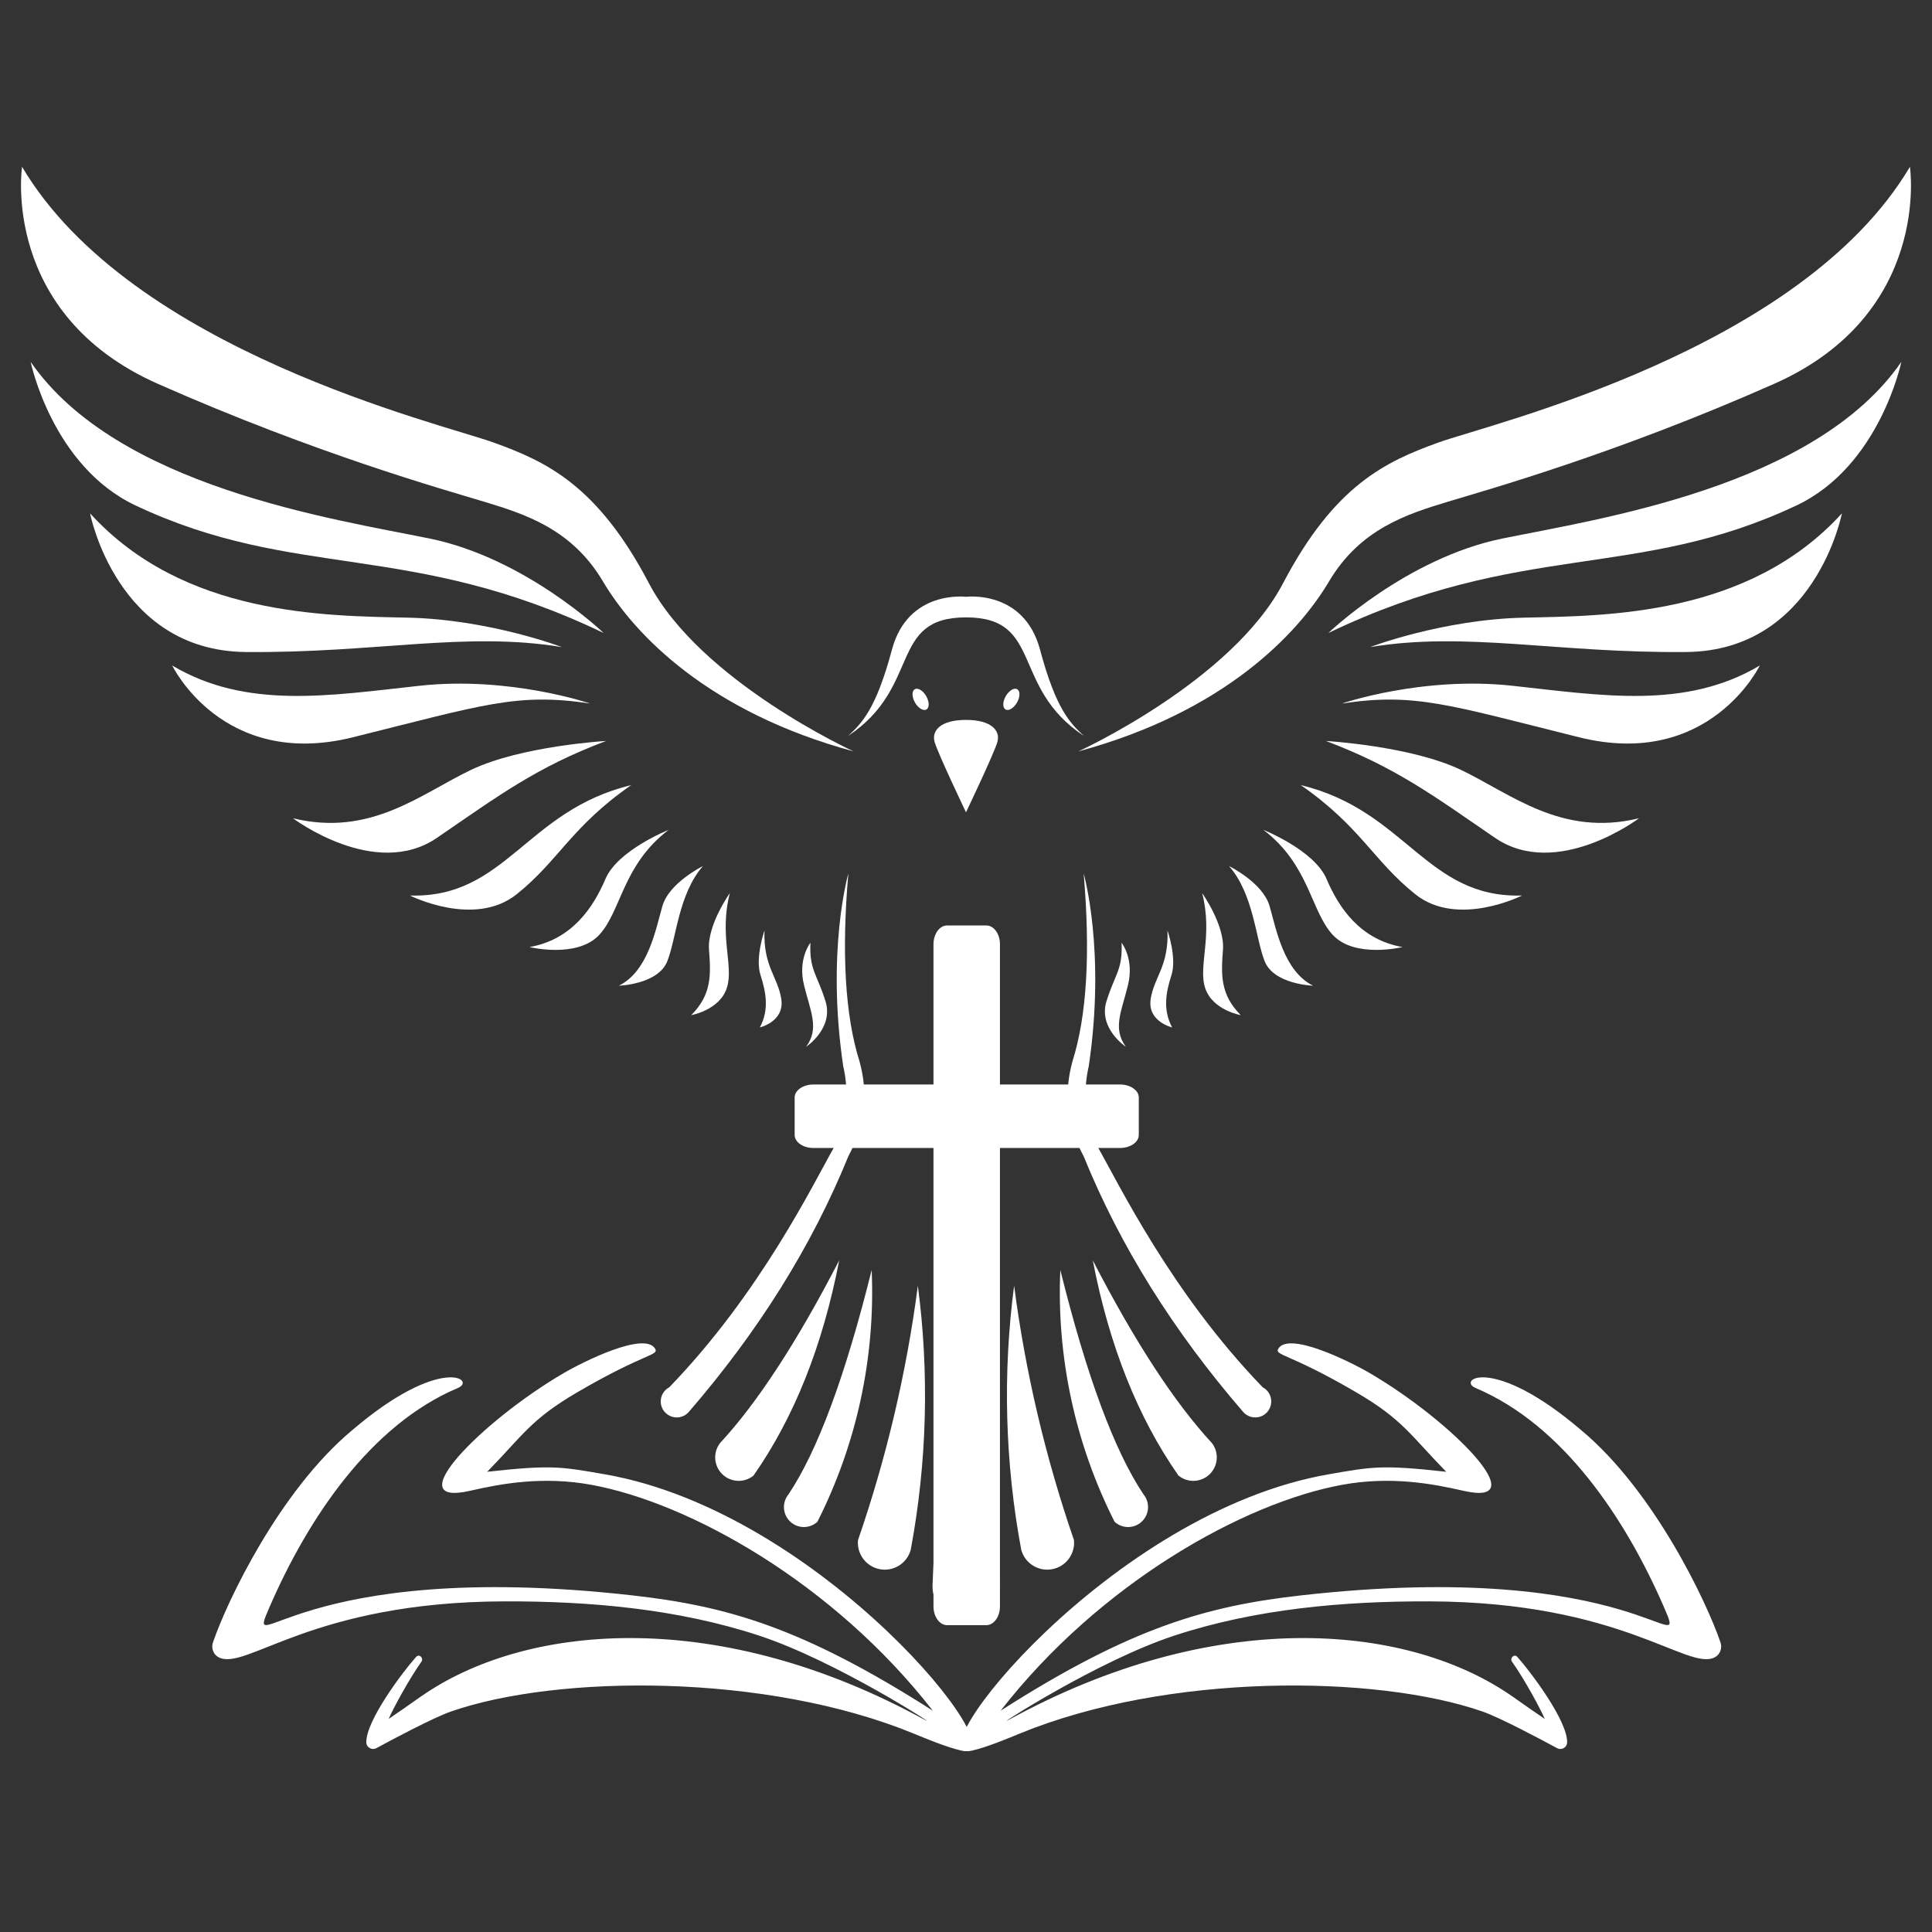 <svg xmlns="http://www.w3.org/2000/svg" xmlns:xlink="http://www.w3.org/1999/xlink" width="500" zoomAndPan="magnify" viewBox="0 0 375 375" height="500" preserveAspectRatio="xMidYMid meet" version="1.0"><rect x="0" y="0" width="375" height="375" fill="#333333" stroke="none"/><defs><clipPath id="a2055daddf"><path d="M 181 251 L 194 251 L 194 314.355 L 181 314.355 Z M 181 251 " clip-rule="nonzero"/></clipPath><clipPath id="2832bd57ec"><path d="M 4 32.355 L 166 32.355 L 166 146 L 4 146 Z M 4 32.355 " clip-rule="nonzero"/></clipPath><clipPath id="5daa07c3c8"><path d="M 209 32.355 L 371 32.355 L 371 146 L 209 146 Z M 209 32.355 " clip-rule="nonzero"/></clipPath><clipPath id="1f68847a7a"><path d="M 186 260 L 334.641 260 L 334.641 340 L 186 340 Z M 186 260 " clip-rule="nonzero"/></clipPath><clipPath id="146ebf1f11"><path d="M 181 179.629 L 195 179.629 L 195 316 L 181 316 Z M 181 179.629 " clip-rule="nonzero"/></clipPath></defs><path fill="#ffffff" d="M 187.5 157.668 C 187.5 157.668 181.988 146.141 181.395 143.973 C 180.805 141.805 182.574 139.734 187.5 139.734 C 192.422 139.734 194.191 141.805 193.602 143.973 C 193.012 146.141 187.5 157.668 187.5 157.668 Z M 187.5 157.668 " fill-opacity="1" fill-rule="evenodd"/><path fill="#ffffff" d="M 177.555 133.781 C 178.156 133.434 179.152 134.031 179.777 135.117 C 180.398 136.199 180.422 137.359 179.82 137.707 C 179.219 138.055 178.227 137.457 177.602 136.371 C 176.977 135.289 176.957 134.129 177.555 133.781 Z M 177.555 133.781 " fill-opacity="1" fill-rule="evenodd"/><path fill="#ffffff" d="M 187.5 115.84 C 187.5 115.84 176.254 114.402 173.129 126.086 C 170 137.773 167.219 140.426 164.613 142.84 C 178.918 133.395 172.426 119.832 187.5 119.832 C 202.57 119.832 196.074 133.395 210.383 142.84 C 207.777 140.426 204.996 137.773 201.867 126.086 C 198.742 114.402 187.5 115.84 187.5 115.84 Z M 187.5 115.84 " fill-opacity="1" fill-rule="evenodd"/><path fill="#ffffff" d="M 166.828 206 C 164.043 197.164 163.32 185.012 164.664 169.543 C 164.664 169.543 160.332 184.52 163.676 206.988 C 163.676 206.988 165.941 215.559 161.906 222.652 C 157.867 229.75 147.633 250.934 129.914 269.262 C 128.797 269.848 128.145 271.047 128.258 272.301 C 128.375 273.559 129.238 274.617 130.441 274.988 C 131.645 275.359 132.953 274.965 133.75 273.992 C 147.32 258.277 157.621 241.758 164.664 224.43 C 167.863 218.461 168.586 212.316 166.828 206 Z M 166.828 206 " fill-opacity="1" fill-rule="evenodd"/><path fill="#ffffff" d="M 139.758 280.102 C 138.352 281.938 138.543 284.535 140.203 286.148 C 141.863 287.758 144.465 287.871 146.254 286.41 C 154.152 275.121 159.695 261.195 162.891 244.629 C 154.723 260.449 147.012 272.27 139.758 280.102 Z M 139.758 280.102 " fill-opacity="1" fill-rule="evenodd"/><path fill="#ffffff" d="M 153.047 290.055 C 151.75 291.625 151.895 293.934 153.371 295.336 C 154.848 296.738 157.16 296.754 158.656 295.375 C 166.301 280.258 169.93 263.426 169.191 246.5 C 164.086 267.062 158.707 281.578 153.047 290.055 Z M 153.047 290.055 " fill-opacity="1" fill-rule="evenodd"/><path fill="#ffffff" d="M 166.539 298.926 C 166.27 301.633 168.121 304.098 170.797 304.586 C 173.473 305.074 176.074 303.426 176.777 300.797 C 179.93 283.895 180.395 266.602 178.156 249.559 C 175.961 266.363 172.07 282.902 166.539 298.926 Z M 166.539 298.926 " fill-opacity="1" fill-rule="evenodd"/><g clip-path="url(#a2055daddf)"><path fill="#ffffff" d="M 187.5 314.293 C 185.746 314.332 184.059 313.645 182.828 312.395 C 181.598 311.145 180.938 309.445 181.004 307.691 C 181.77 288.77 183.941 269.93 187.5 251.328 C 191.055 269.93 193.227 288.77 193.992 307.691 C 194.059 309.445 193.398 311.145 192.168 312.395 C 190.941 313.645 189.25 314.332 187.5 314.293 Z M 187.5 314.293 " fill-opacity="1" fill-rule="evenodd"/></g><g clip-path="url(#2832bd57ec)"><path fill="#ffffff" d="M 165.688 145.844 C 165.688 145.844 135.953 132.27 125.961 113.219 C 115.969 94.168 106.039 89.586 95.809 85.895 C 85.582 82.203 25.453 68.094 4.281 32.375 C 4.281 32.375 0 60.949 30.688 74.523 C 61.375 88.098 86.117 95.004 93.965 97.383 C 101.816 99.766 110.973 102.621 117.039 112.863 C 123.105 123.102 137.5 138.223 165.688 145.844 Z M 165.688 145.844 " fill-opacity="1" fill-rule="evenodd"/></g><path fill="#ffffff" d="M 117.16 122.863 C 117.16 122.863 102.055 108.336 83.379 104.527 C 64.703 100.719 22.719 94.527 5.949 70.238 C 5.949 70.238 10.125 90.465 26.285 98.098 C 57.316 112.754 79.637 104.855 117.16 122.863 Z M 117.16 122.863 " fill-opacity="1" fill-rule="evenodd"/><path fill="#ffffff" d="M 109.07 125.602 C 109.07 125.602 95.035 120.246 79.215 119.887 C 63.398 119.527 35.684 119.648 17.484 99.645 C 17.484 99.645 22.598 126.316 47.695 126.555 C 72.793 126.793 90.398 122.508 109.07 125.602 Z M 109.07 125.602 " fill-opacity="1" fill-rule="evenodd"/><path fill="#ffffff" d="M 114.543 136.555 C 114.543 136.555 98.961 131.199 81.477 133.102 C 63.992 135.008 47.816 137.746 33.422 129.172 C 33.422 129.172 43.176 149.414 68.512 143.102 C 93.848 136.793 100.387 134.414 114.543 136.555 Z M 114.543 136.555 " fill-opacity="1" fill-rule="evenodd"/><path fill="#ffffff" d="M 117.637 143.82 C 117.637 143.82 101.223 144.77 91.469 149.414 C 81.715 154.059 71.961 162.512 56.855 158.82 C 56.855 158.82 72.793 170.848 84.805 162.629 C 96.82 154.414 104.074 148.938 117.637 143.82 Z M 117.637 143.82 " fill-opacity="1" fill-rule="evenodd"/><path fill="#ffffff" d="M 122.512 152.391 C 102.07 157.316 98.188 174.379 79.574 173.82 C 79.574 173.82 92.062 180.133 100.27 173.586 C 108.477 167.035 110.855 160.488 122.512 152.391 Z M 122.512 152.391 " fill-opacity="1" fill-rule="evenodd"/><path fill="#ffffff" d="M 129.77 161.082 C 129.77 161.082 119.895 165.012 117.516 170.605 C 115.137 176.203 110.973 182.395 102.766 183.824 C 102.766 183.824 112.043 186.086 116.328 181.441 C 120.609 176.801 120.848 167.867 129.77 161.082 Z M 129.77 161.082 " fill-opacity="1" fill-rule="evenodd"/><path fill="#ffffff" d="M 136.43 168.109 C 136.43 168.109 129.887 171.324 128.578 175.848 C 127.27 180.371 125.844 188.469 120.133 191.324 C 120.133 191.324 127.746 191.086 129.527 186.562 C 131.312 182.039 131.672 173.586 136.43 168.109 Z M 136.43 168.109 " fill-opacity="1" fill-rule="evenodd"/><path fill="#ffffff" d="M 141.664 173.348 C 141.664 173.348 137.262 179.539 137.617 184.301 C 137.977 189.062 138.211 192.992 134.168 197.039 C 134.168 197.039 139.641 196.086 141.066 191.801 C 142.496 187.516 139.52 181.68 141.664 173.348 Z M 141.664 173.348 " fill-opacity="1" fill-rule="evenodd"/><path fill="#ffffff" d="M 148.383 180.609 C 148.383 180.609 146.539 185.906 147.609 189.242 C 148.68 192.574 149.332 195.969 147.488 199.422 C 147.488 199.422 152.309 198.289 151.652 193.945 C 151 189.598 148.145 187.633 148.383 180.609 Z M 148.383 180.609 " fill-opacity="1" fill-rule="evenodd"/><path fill="#ffffff" d="M 157.305 182.988 C 157.305 182.988 154.805 186.086 156.055 191.207 C 157.305 196.324 159.09 199.598 156.473 203.172 C 156.473 203.172 161.883 199.598 160.219 194.301 C 158.551 189.004 157.066 188.227 157.305 182.988 Z M 157.305 182.988 " fill-opacity="1" fill-rule="evenodd"/><path fill="#ffffff" d="M 197.441 133.781 C 196.84 133.434 195.848 134.031 195.223 135.117 C 194.594 136.199 194.574 137.359 195.176 137.707 C 195.773 138.055 196.77 137.457 197.395 136.371 C 198.02 135.289 198.039 134.129 197.441 133.781 Z M 197.441 133.781 " fill-opacity="1" fill-rule="evenodd"/><path fill="#ffffff" d="M 208.168 206 C 210.953 197.164 211.676 185.012 210.336 169.543 C 210.336 169.543 214.664 184.52 211.32 206.988 C 211.32 206.988 209.055 215.559 213.09 222.652 C 217.125 229.75 227.363 250.934 245.082 269.262 C 246.199 269.848 246.852 271.047 246.734 272.301 C 246.621 273.559 245.758 274.617 244.555 274.988 C 243.352 275.359 242.043 274.965 241.242 273.992 C 227.68 258.277 217.375 241.758 210.336 224.43 C 207.129 218.461 206.41 212.316 208.168 206 Z M 208.168 206 " fill-opacity="1" fill-rule="evenodd"/><path fill="#ffffff" d="M 235.238 280.102 C 236.645 281.938 236.453 284.535 234.793 286.148 C 233.137 287.758 230.535 287.871 228.742 286.41 C 220.848 275.121 215.301 261.195 212.105 244.629 C 220.273 260.449 227.984 272.27 235.238 280.102 Z M 235.238 280.102 " fill-opacity="1" fill-rule="evenodd"/><path fill="#ffffff" d="M 221.949 290.055 C 223.246 291.625 223.105 293.934 221.625 295.336 C 220.148 296.738 217.84 296.754 216.34 295.375 C 208.695 280.258 205.066 263.426 205.805 246.5 C 210.91 267.062 216.289 281.578 221.949 290.055 Z M 221.949 290.055 " fill-opacity="1" fill-rule="evenodd"/><path fill="#ffffff" d="M 208.457 298.926 C 208.727 301.633 206.875 304.098 204.199 304.586 C 201.523 305.074 198.922 303.426 198.219 300.797 C 195.066 283.895 194.602 266.602 196.84 249.559 C 199.035 266.363 202.926 282.902 208.457 298.926 Z M 208.457 298.926 " fill-opacity="1" fill-rule="evenodd"/><g clip-path="url(#5daa07c3c8)"><path fill="#ffffff" d="M 209.309 145.844 C 209.309 145.844 239.043 132.27 249.035 113.219 C 259.027 94.168 268.957 89.586 279.188 85.895 C 289.418 82.203 349.543 68.094 370.715 32.375 C 370.715 32.375 374.996 60.949 344.309 74.523 C 313.621 88.098 288.883 95.004 281.031 97.383 C 273.18 99.766 264.02 102.621 257.957 112.863 C 251.891 123.102 237.496 138.223 209.309 145.844 Z M 209.309 145.844 " fill-opacity="1" fill-rule="evenodd"/></g><path fill="#ffffff" d="M 257.836 122.863 C 257.836 122.863 272.941 108.336 291.617 104.527 C 310.289 100.719 352.277 94.527 369.051 70.238 C 369.051 70.238 364.871 90.465 348.711 98.098 C 317.68 112.754 295.359 104.855 257.836 122.863 Z M 257.836 122.863 " fill-opacity="1" fill-rule="evenodd"/><path fill="#ffffff" d="M 265.926 125.602 C 265.926 125.602 279.961 120.246 295.777 119.887 C 311.602 119.527 339.312 119.648 357.512 99.645 C 357.512 99.645 352.395 126.316 327.301 126.555 C 302.203 126.793 284.598 122.508 265.926 125.602 Z M 265.926 125.602 " fill-opacity="1" fill-rule="evenodd"/><path fill="#ffffff" d="M 260.453 136.555 C 260.453 136.555 276.035 131.199 293.52 133.102 C 311.004 135.008 327.18 137.746 341.574 129.172 C 341.574 129.172 331.82 149.414 306.484 143.102 C 281.148 136.793 274.605 134.414 260.453 136.555 Z M 260.453 136.555 " fill-opacity="1" fill-rule="evenodd"/><path fill="#ffffff" d="M 257.359 143.82 C 257.359 143.82 273.777 144.77 283.527 149.414 C 293.281 154.059 303.035 162.512 318.141 158.82 C 318.141 158.82 302.203 170.848 290.188 162.629 C 278.176 154.414 270.918 148.938 257.359 143.82 Z M 257.359 143.82 " fill-opacity="1" fill-rule="evenodd"/><path fill="#ffffff" d="M 252.484 152.391 C 272.926 157.316 276.812 174.379 295.422 173.82 C 295.422 173.82 282.934 180.133 274.727 173.586 C 266.52 167.035 264.141 160.488 252.484 152.391 Z M 252.484 152.391 " fill-opacity="1" fill-rule="evenodd"/><path fill="#ffffff" d="M 245.23 161.082 C 245.23 161.082 255.102 165.012 257.48 170.605 C 259.859 176.203 264.02 182.395 272.23 183.824 C 272.23 183.824 262.949 186.086 258.668 181.441 C 254.387 176.801 254.148 167.867 245.23 161.082 Z M 245.23 161.082 " fill-opacity="1" fill-rule="evenodd"/><path fill="#ffffff" d="M 238.566 168.109 C 238.566 168.109 245.109 171.324 246.418 175.848 C 247.727 180.371 249.152 188.469 254.863 191.324 C 254.863 191.324 247.25 191.086 245.465 186.562 C 243.684 182.039 243.324 173.586 238.566 168.109 Z M 238.566 168.109 " fill-opacity="1" fill-rule="evenodd"/><path fill="#ffffff" d="M 233.336 173.348 C 233.336 173.348 237.734 179.539 237.379 184.301 C 237.023 189.062 236.785 192.992 240.828 197.039 C 240.828 197.039 235.355 196.086 233.93 191.801 C 232.5 187.516 235.477 181.68 233.336 173.348 Z M 233.336 173.348 " fill-opacity="1" fill-rule="evenodd"/><path fill="#ffffff" d="M 226.613 180.609 C 226.613 180.609 228.457 185.906 227.387 189.242 C 226.316 192.574 225.664 195.969 227.508 199.422 C 227.508 199.422 222.688 198.289 223.344 193.945 C 223.996 189.598 226.852 187.633 226.613 180.609 Z M 226.613 180.609 " fill-opacity="1" fill-rule="evenodd"/><path fill="#ffffff" d="M 217.695 182.988 C 217.695 182.988 220.191 186.086 218.941 191.207 C 217.695 196.324 215.91 199.598 218.523 203.172 C 218.523 203.172 213.113 199.598 214.777 194.301 C 216.445 189.004 217.93 188.227 217.695 182.988 Z M 217.695 182.988 " fill-opacity="1" fill-rule="evenodd"/><g clip-path="url(#1f68847a7a)"><path fill="#ffffff" d="M 333.949 318.801 C 334.32 319.902 333.871 321.156 332.836 321.684 C 327.508 324.406 314.926 310.941 277.426 310.824 C 260.738 310.773 243.703 312.285 227.93 317.473 C 212.977 322.391 192.941 335.387 195.641 333.902 C 235.539 311.953 272.332 315.074 292.695 328.691 C 294.75 330.066 294.723 330.152 299.836 333.641 C 299.047 331.785 296.055 326.176 293.461 322.5 C 293.016 321.871 293.891 320.914 294.512 321.605 C 297.031 324.406 304.289 334.012 304.176 338.211 C 304.152 339.188 303.086 339.781 302.227 339.316 C 299.309 337.734 291.219 333.41 287.75 332.203 C 267.102 325.023 226.59 324.699 197.879 336.504 C 195.664 337.418 191.465 339.172 188.586 339.809 C 177.035 342.379 215.48 293.422 258.074 286.129 C 266.406 284.68 268.293 284.297 280.711 285.672 C 273.816 278.629 272.281 275.527 263.254 270.254 C 249.918 262.457 247.207 263.145 248.176 261.699 C 250.324 258.488 261.93 264.203 266.035 266.617 C 281.816 275.879 298.238 292.609 284.031 289.359 C 277.949 287.965 269.906 286.48 260.492 288.203 C 241.48 291.684 213.582 307.184 194.215 332.047 C 219.57 315.844 234.266 311.723 252.531 309.664 C 318.078 302.277 328.008 323.508 322.934 311.852 C 315.543 294.871 303.48 276.605 286.379 269.395 C 282.793 267.832 289.738 262.914 306.977 277.648 C 321.098 289.453 331.293 310.984 333.949 318.801 " fill-opacity="1" fill-rule="nonzero"/></g><path fill="#ffffff" d="M 41.332 318.801 C 40.961 319.902 41.406 321.156 42.445 321.684 C 47.773 324.406 60.355 310.941 97.855 310.824 C 114.539 310.773 131.578 312.285 147.352 317.473 C 162.305 322.391 182.336 335.387 179.637 333.902 C 139.742 311.953 102.949 315.074 82.586 328.691 C 80.527 330.066 80.559 330.152 75.441 333.641 C 76.234 331.785 79.227 326.176 81.82 322.5 C 82.266 321.871 81.387 320.914 80.766 321.605 C 78.25 324.406 70.988 334.012 71.102 338.211 C 71.129 339.188 72.195 339.781 73.051 339.316 C 75.969 337.734 84.059 333.41 87.531 332.203 C 108.176 325.023 148.688 324.699 177.398 336.504 C 179.617 337.418 183.816 339.172 186.691 339.809 C 198.246 342.379 159.801 293.422 117.207 286.129 C 108.875 284.68 106.988 284.297 94.566 285.672 C 101.465 278.629 102.996 275.527 112.027 270.254 C 125.359 262.457 128.07 263.145 127.105 261.699 C 124.957 258.488 113.352 264.203 109.242 266.617 C 93.461 275.879 77.039 292.609 91.25 289.359 C 97.332 287.965 105.375 286.48 114.789 288.203 C 133.801 291.684 161.695 307.184 181.062 332.047 C 155.707 315.844 141.016 311.723 122.75 309.664 C 57.199 302.277 47.27 323.508 52.348 311.852 C 59.734 294.871 71.797 276.605 88.902 269.395 C 92.488 267.832 85.543 262.914 68.301 277.648 C 54.18 289.453 43.984 310.984 41.332 318.801 " fill-opacity="1" fill-rule="nonzero"/><g clip-path="url(#146ebf1f11)"><path fill="#ffffff" d="M 191.449 315.441 L 183.828 315.441 C 182.371 315.441 181.188 313.809 181.188 311.797 L 181.188 183.273 C 181.188 181.266 182.371 179.633 183.828 179.633 L 191.449 179.633 C 192.91 179.633 194.09 181.266 194.09 183.273 L 194.09 311.797 C 194.09 313.809 192.91 315.441 191.449 315.441 " fill-opacity="1" fill-rule="nonzero"/></g><path fill="#ffffff" d="M 217.387 222.824 L 157.895 222.824 C 155.879 222.824 154.242 221.691 154.242 220.297 L 154.242 213.023 C 154.242 211.629 155.879 210.5 157.895 210.5 L 217.387 210.5 C 219.402 210.5 221.039 211.629 221.039 213.023 L 221.039 220.297 C 221.039 221.691 219.402 222.824 217.387 222.824 " fill-opacity="1" fill-rule="nonzero"/></svg>